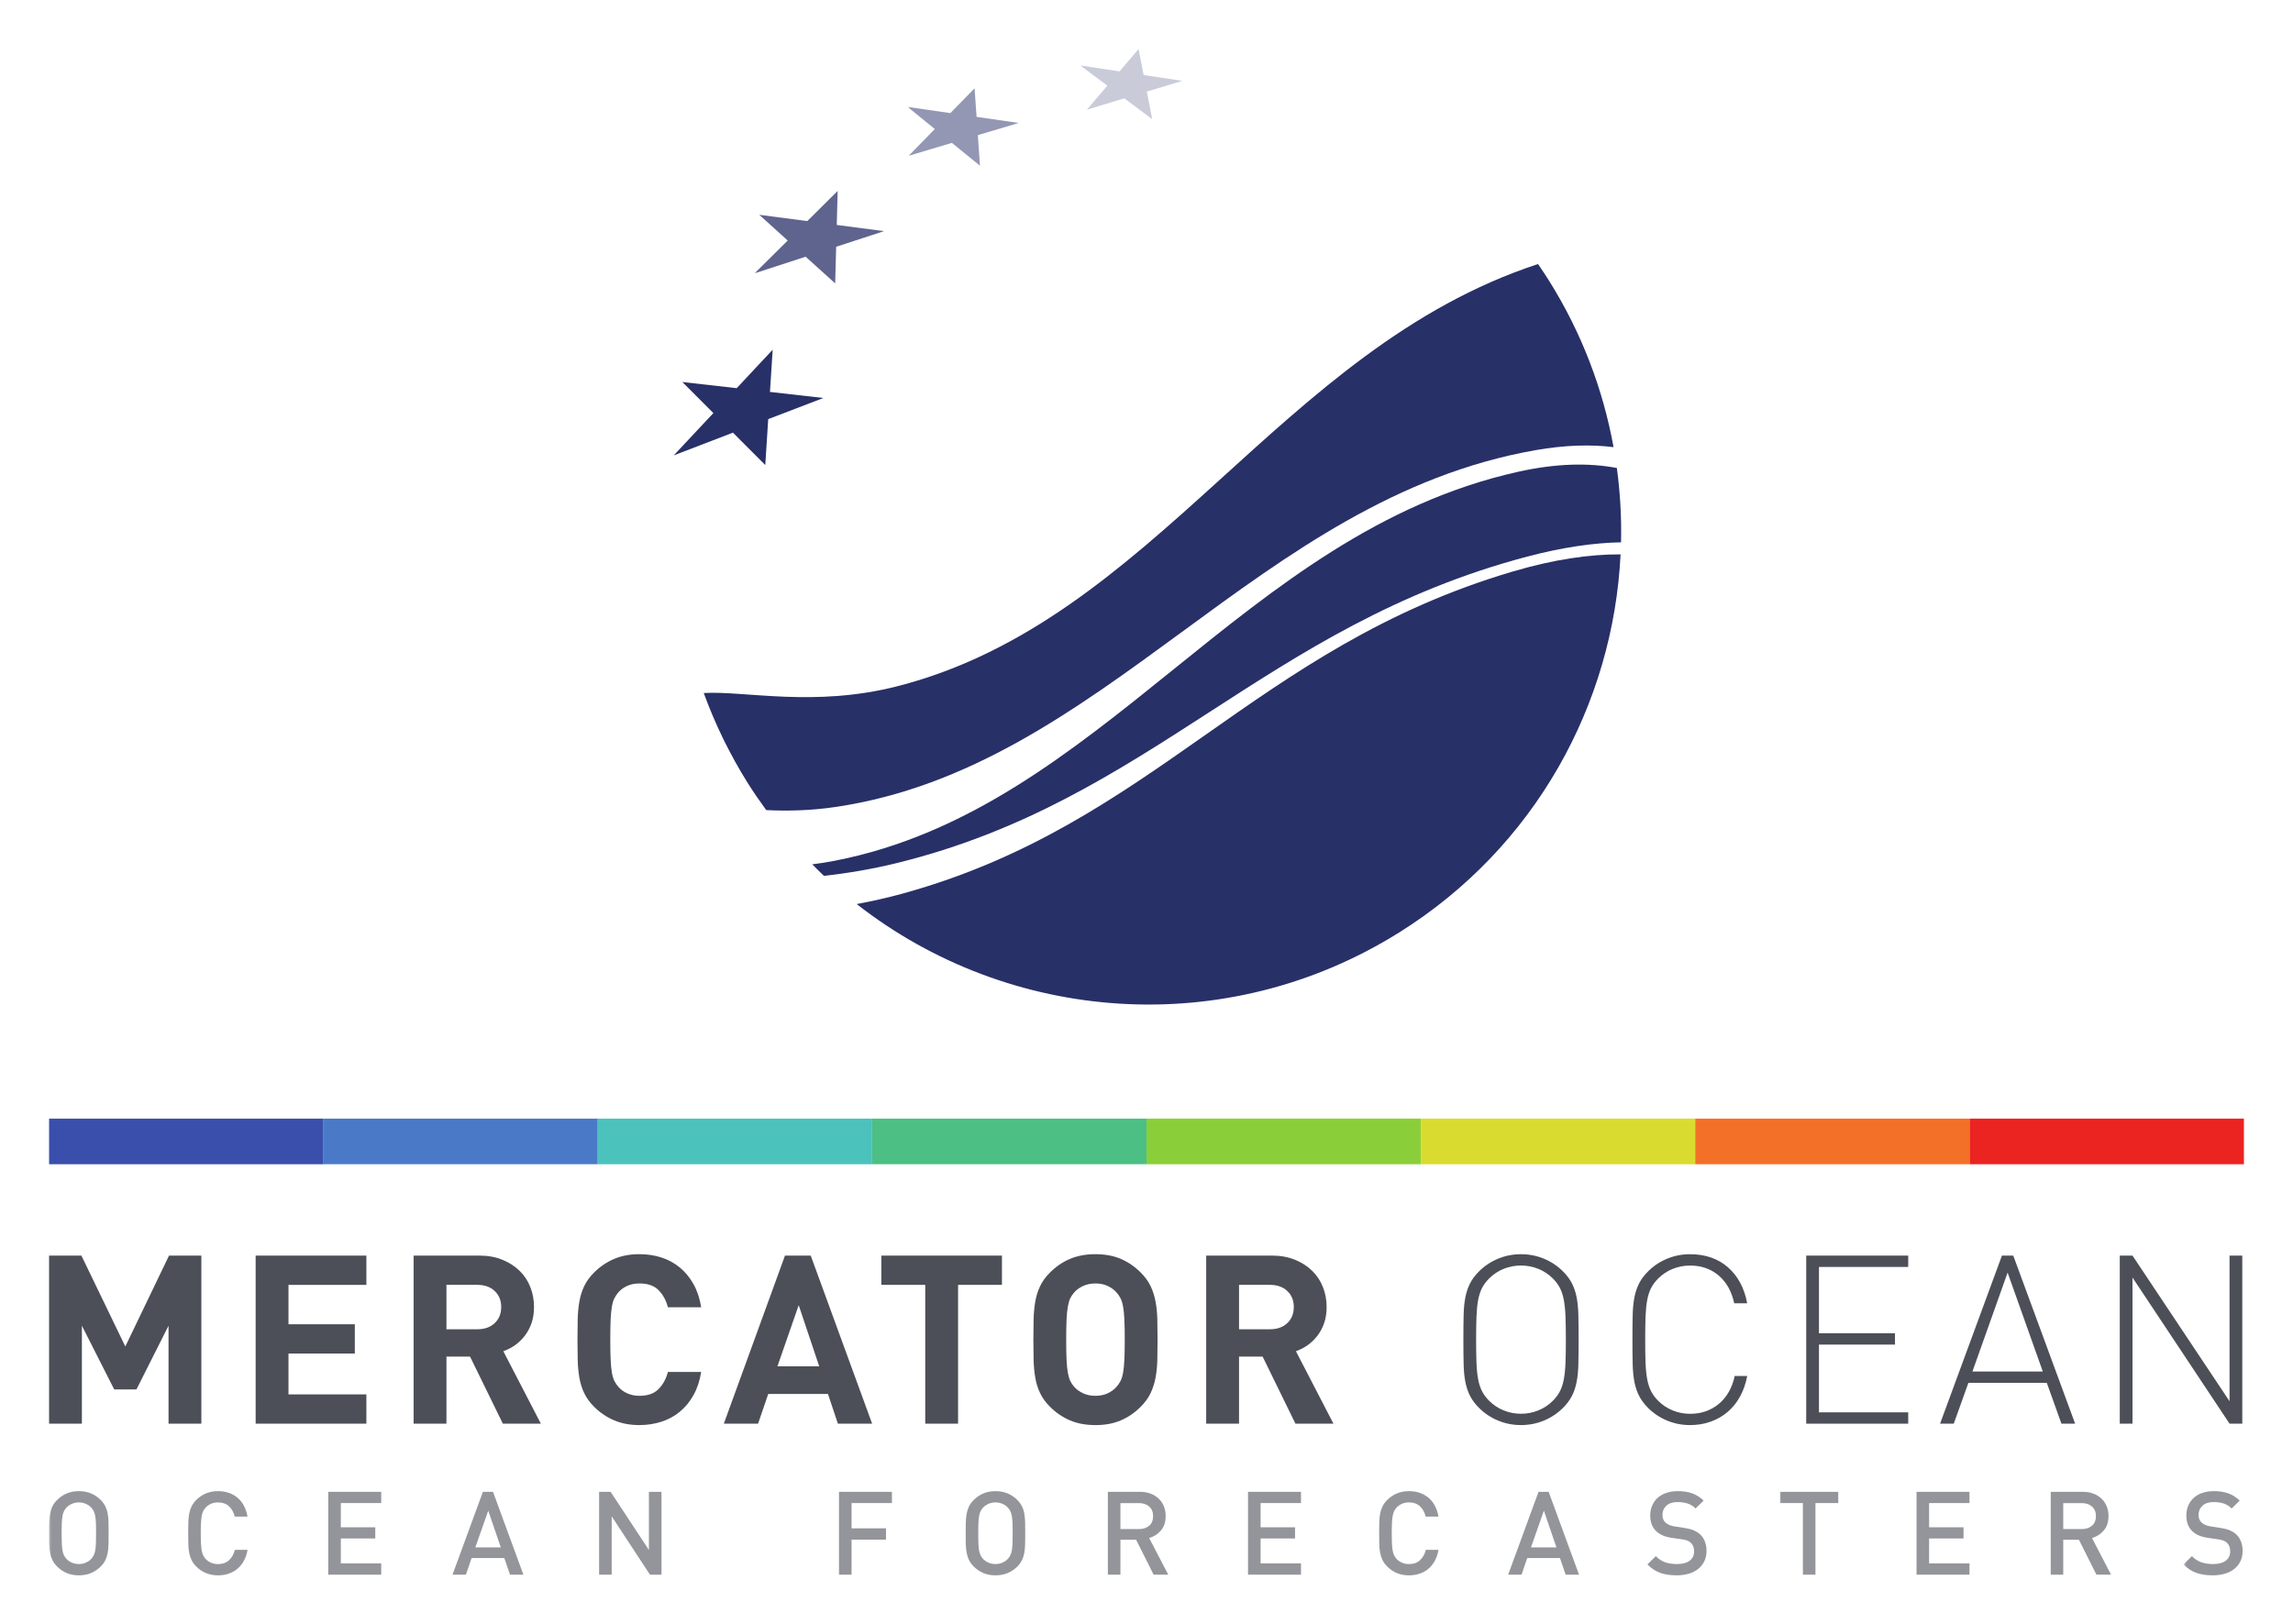<?xml version="1.0" encoding="UTF-8" standalone="no"?>
<svg
   xmlns:dc="http://purl.org/dc/elements/1.1/"
   xmlns:cc="http://creativecommons.org/ns#"
   xmlns:rdf="http://www.w3.org/1999/02/22-rdf-syntax-ns#"
   xmlns:svg="http://www.w3.org/2000/svg"
   xmlns="http://www.w3.org/2000/svg"
   xmlns:xlink="http://www.w3.org/1999/xlink"
   xmlns:sodipodi="http://sodipodi.sourceforge.net/DTD/sodipodi-0.dtd"
   xmlns:inkscape="http://www.inkscape.org/namespaces/inkscape"
   width="373.734pt"
   height="264.82pt"
   viewBox="0 0 373.734 264.82"
   version="1.2"
   id="svg400"
   sodipodi:docname="Mercator_Ocean.svg"
   inkscape:version="0.92.3 (unknown)">
  <sodipodi:namedview
     pagecolor="#bcbcbc"
     bordercolor="#666666"
     borderopacity="1"
     objecttolerance="10"
     gridtolerance="10"
     guidetolerance="10"
     inkscape:pageopacity="0"
     inkscape:pageshadow="2"
     inkscape:window-width="1792"
     inkscape:window-height="1001"
     id="namedview402"
     showgrid="false"
     fit-margin-top="8"
     fit-margin-left="8"
     fit-margin-right="8"
     fit-margin-bottom="8"
     inkscape:zoom="1.77"
     inkscape:cx="278.29964"
     inkscape:cy="192.87986"
     inkscape:window-x="0"
     inkscape:window-y="0"
     inkscape:window-maximized="0"
     inkscape:current-layer="svg400" />
  <defs
     id="defs309">
    <filter
       id="alpha"
       filterUnits="objectBoundingBox"
       x="0"
       y="0"
       width="1"
       height="1">
      <feColorMatrix
         type="matrix"
         in="SourceGraphic"
         values="0 0 0 0 1 0 0 0 0 1 0 0 0 0 1 0 0 0 1 0"
         id="feColorMatrix2" />
    </filter>
    <mask
       id="mask0">
      <g
         id="g7"
         style="filter:url(#alpha)">
        <rect
           x="0"
           y="0"
           width="400"
           height="400"
           style="fill:#000000;fill-opacity:0.75;stroke:none"
           id="rect5" />
      </g>
    </mask>
    <clipPath
       id="clip2">
      <path
         d="m 0.129,0.719 h 21.094 V 15.789 H 0.129 Z m 0,0"
         id="path10"
         inkscape:connector-curvature="0" />
    </clipPath>
    <clipPath
       id="clip1">
      <rect
         width="22"
         height="16"
         id="rect13"
         x="0"
         y="0" />
    </clipPath>
    <g
       id="surface633"
       clip-path="url(#clip1)">
      <g
         clip-path="url(#clip2)"
         id="g18"
         style="clip-rule:nonzero">
        <path
           style="fill:#283068;fill-opacity:1;fill-rule:nonzero;stroke:none"
           d="m 0.883,4.605 7.828,1.027 4.953,-4.914 -0.148,5.543 7.707,1.012 -7.805,2.543 -0.16,5.973 -4.816,-4.352 -8.312,2.707 5.391,-5.344 z m 0,0"
           id="path16"
           inkscape:connector-curvature="0" />
      </g>
    </g>
    <mask
       id="mask1">
      <g
         id="g23"
         style="filter:url(#alpha)">
        <rect
           x="0"
           y="0"
           width="400"
           height="400"
           style="fill:#000000;fill-opacity:0.5;stroke:none"
           id="rect21" />
      </g>
    </mask>
    <clipPath
       id="clip4">
      <path
         d="M 0.066,0.984 H 18.168 V 13.605 H 0.066 Z m 0,0"
         id="path26"
         inkscape:connector-curvature="0" />
    </clipPath>
    <clipPath
       id="clip3">
      <rect
         width="19"
         height="14"
         id="rect29"
         x="0"
         y="0" />
    </clipPath>
    <g
       id="surface636"
       clip-path="url(#clip3)">
      <g
         clip-path="url(#clip4)"
         id="g34"
         style="clip-rule:nonzero">
        <path
           style="fill:#283068;fill-opacity:1;fill-rule:nonzero;stroke:none"
           d="M 11.859,13.605 7.281,9.883 0.234,11.988 4.496,7.625 0.066,4.023 7.031,5.027 l 3.945,-4.043 0.328,4.66 6.863,0.992 -6.656,1.984 z m 0,0"
           id="path32"
           inkscape:connector-curvature="0" />
      </g>
    </g>
    <mask
       id="mask2">
      <g
         id="g39"
         style="filter:url(#alpha)">
        <rect
           x="0"
           y="0"
           width="400"
           height="400"
           style="fill:#000000;fill-opacity:0.25;stroke:none"
           id="rect37" />
      </g>
    </mask>
    <clipPath
       id="clip6">
      <path
         d="M 0.211,0.59 H 16.84 V 12.023 H 0.211 Z m 0,0"
         id="path42"
         inkscape:connector-curvature="0" />
    </clipPath>
    <clipPath
       id="clip5">
      <rect
         width="17"
         height="13"
         id="rect45"
         x="0"
         y="0" />
    </clipPath>
    <g
       id="surface639"
       clip-path="url(#clip5)">
      <g
         clip-path="url(#clip6)"
         id="g50"
         style="clip-rule:nonzero">
        <path
           style="fill:#283068;fill-opacity:1;fill-rule:nonzero;stroke:none"
           d="M 11.93,12.023 7.387,8.625 1.285,10.465 4.621,6.555 0.211,3.262 6.605,4.227 9.711,0.59 10.531,4.82 16.84,5.773 11.055,7.516 Z m 0,0"
           id="path48"
           inkscape:connector-curvature="0" />
      </g>
    </g>
    <mask
       id="mask3">
      <g
         id="g55"
         style="filter:url(#alpha)">
        <rect
           x="0"
           y="0"
           width="400"
           height="400"
           style="fill:#000000;fill-opacity:0.6;stroke:none"
           id="rect53" />
      </g>
    </mask>
    <clipPath
       id="clip8">
      <path
         d="M 0.133,0.684 H 9.84 V 14.41 H 0.133 Z m 0,0"
         id="path58"
         inkscape:connector-curvature="0" />
    </clipPath>
    <clipPath
       id="clip7">
      <rect
         width="10"
         height="15"
         id="rect61"
         x="0"
         y="0" />
    </clipPath>
    <g
       id="surface642"
       clip-path="url(#clip7)">
      <g
         clip-path="url(#clip8)"
         id="g66"
         style="clip-rule:nonzero">
        <path
           style="fill:#4c4f57;fill-opacity:1;fill-rule:nonzero;stroke:none"
           d="m 7.793,7.547 c 0,-0.68 -0.012,-1.25 -0.027,-1.695 C 7.742,5.402 7.707,5.023 7.648,4.711 7.59,4.402 7.512,4.145 7.402,3.934 7.293,3.727 7.16,3.531 6.996,3.355 6.754,3.105 6.461,2.898 6.113,2.75 5.766,2.598 5.391,2.523 4.988,2.523 4.578,2.523 4.207,2.598 3.855,2.75 3.508,2.898 3.215,3.105 2.973,3.355 2.812,3.531 2.676,3.727 2.566,3.934 2.457,4.145 2.379,4.402 2.32,4.711 2.266,5.023 2.227,5.402 2.207,5.852 2.188,6.297 2.176,6.867 2.176,7.547 c 0,0.684 0.012,1.246 0.031,1.699 0.02,0.445 0.059,0.828 0.113,1.133 0.059,0.312 0.137,0.574 0.246,0.781 0.109,0.207 0.246,0.398 0.406,0.578 0.242,0.254 0.535,0.453 0.883,0.605 0.352,0.152 0.723,0.227 1.133,0.227 0.402,0 0.777,-0.074 1.125,-0.227 0.348,-0.152 0.641,-0.352 0.883,-0.605 0.164,-0.18 0.297,-0.371 0.406,-0.578 0.109,-0.207 0.188,-0.469 0.246,-0.781 0.059,-0.305 0.094,-0.688 0.117,-1.133 C 7.781,8.793 7.793,8.23 7.793,7.547 m 2.043,0 c 0,0.645 -0.004,1.23 -0.016,1.754 -0.012,0.523 -0.055,1.004 -0.133,1.434 -0.074,0.426 -0.203,0.824 -0.379,1.191 -0.18,0.367 -0.43,0.715 -0.758,1.043 -0.469,0.473 -1,0.824 -1.594,1.074 -0.594,0.246 -1.25,0.367 -1.969,0.367 -0.723,0 -1.379,-0.121 -1.965,-0.367 C 2.434,13.793 1.906,13.441 1.441,12.969 1.109,12.641 0.855,12.293 0.68,11.926 0.5,11.559 0.371,11.16 0.293,10.734 0.207,10.305 0.164,9.824 0.148,9.301 0.137,8.777 0.133,8.191 0.133,7.547 c 0,-0.645 0.004,-1.23 0.016,-1.754 0.016,-0.527 0.059,-1 0.145,-1.43 C 0.371,3.93 0.5,3.531 0.68,3.164 0.855,2.801 1.109,2.453 1.441,2.125 1.906,1.656 2.434,1.297 3.023,1.051 3.609,0.809 4.266,0.684 4.988,0.684 c 0.719,0 1.375,0.125 1.969,0.367 0.594,0.246 1.125,0.605 1.594,1.074 C 8.879,2.453 9.129,2.801 9.309,3.164 9.484,3.531 9.613,3.93 9.688,4.363 9.766,4.793 9.809,5.266 9.82,5.793 9.832,6.316 9.836,6.902 9.836,7.547"
           id="path64"
           inkscape:connector-curvature="0" />
      </g>
    </g>
    <mask
       id="mask4">
      <g
         id="g71"
         style="filter:url(#alpha)">
        <rect
           x="0"
           y="0"
           width="400"
           height="400"
           style="fill:#000000;fill-opacity:0.6;stroke:none"
           id="rect69" />
      </g>
    </mask>
    <clipPath
       id="clip10">
      <path
         d="m 0.809,0.684 h 9.672 V 14.41 H 0.809 Z m 0,0"
         id="path74"
         inkscape:connector-curvature="0" />
    </clipPath>
    <clipPath
       id="clip9">
      <rect
         width="11"
         height="15"
         id="rect77"
         x="0"
         y="0" />
    </clipPath>
    <g
       id="surface645"
       clip-path="url(#clip9)">
      <g
         clip-path="url(#clip10)"
         id="g82"
         style="clip-rule:nonzero">
        <path
           style="fill:#4c4f57;fill-opacity:1;fill-rule:nonzero;stroke:none"
           d="m 9.883,12.043 c -0.285,0.516 -0.637,0.953 -1.066,1.309 -0.422,0.352 -0.898,0.617 -1.438,0.793 -0.539,0.18 -1.109,0.266 -1.715,0.266 -0.711,0 -1.359,-0.121 -1.953,-0.367 -0.598,-0.25 -1.125,-0.605 -1.594,-1.074 C 1.789,12.641 1.535,12.293 1.359,11.926 1.18,11.559 1.051,11.16 0.969,10.73 0.887,10.305 0.84,9.824 0.828,9.301 0.816,8.777 0.809,8.191 0.809,7.547 c 0,-0.645 0.008,-1.23 0.02,-1.754 0.012,-0.527 0.059,-1 0.141,-1.43 C 1.051,3.93 1.18,3.531 1.359,3.164 1.535,2.801 1.789,2.453 2.117,2.125 2.586,1.656 3.113,1.297 3.711,1.051 4.305,0.809 4.953,0.684 5.664,0.684 c 1.25,0 2.305,0.352 3.168,1.062 0.855,0.707 1.406,1.738 1.648,3.09 H 8.391 C 8.23,4.152 7.922,3.598 7.473,3.164 7.023,2.738 6.422,2.523 5.664,2.523 5.258,2.523 4.887,2.594 4.543,2.738 4.203,2.883 3.91,3.086 3.672,3.34 3.508,3.516 3.371,3.707 3.262,3.914 3.156,4.125 3.074,4.383 3.016,4.695 2.961,5 2.922,5.383 2.895,5.84 2.867,6.293 2.855,6.867 2.855,7.547 c 0,0.684 0.012,1.25 0.039,1.707 0.027,0.453 0.066,0.836 0.121,1.145 0.059,0.312 0.141,0.57 0.246,0.777 0.109,0.211 0.246,0.402 0.41,0.582 0.238,0.254 0.531,0.449 0.871,0.594 0.344,0.148 0.715,0.223 1.121,0.223 0.758,0 1.363,-0.219 1.816,-0.648 C 7.938,11.5 8.246,10.941 8.41,10.258 h 2.07 c -0.117,0.668 -0.312,1.266 -0.598,1.785"
           id="path80"
           inkscape:connector-curvature="0" />
      </g>
    </g>
    <mask
       id="mask5">
      <g
         id="g87"
         style="filter:url(#alpha)">
        <rect
           x="0"
           y="0"
           width="400"
           height="400"
           style="fill:#000000;fill-opacity:0.6;stroke:none"
           id="rect85" />
      </g>
    </mask>
    <clipPath
       id="clip12">
      <path
         d="m 0.637,0.797 h 8.629 v 13.5 H 0.637 Z m 0,0"
         id="path90"
         inkscape:connector-curvature="0" />
    </clipPath>
    <clipPath
       id="clip11">
      <rect
         width="10"
         height="15"
         id="rect93"
         x="0"
         y="0" />
    </clipPath>
    <g
       id="surface648"
       clip-path="url(#clip11)">
      <g
         clip-path="url(#clip12)"
         id="g98"
         style="clip-rule:nonzero">
        <path
           style="fill:#4c4f57;fill-opacity:1;fill-rule:nonzero;stroke:none"
           d="m 0.637,14.297 v -13.5 H 9.266 V 2.633 H 2.684 V 6.578 H 8.297 V 8.398 H 2.684 v 4.059 h 6.582 v 1.84 z m 0,0"
           id="path96"
           inkscape:connector-curvature="0" />
      </g>
    </g>
    <mask
       id="mask6">
      <g
         id="g103"
         style="filter:url(#alpha)">
        <rect
           x="0"
           y="0"
           width="400"
           height="400"
           style="fill:#000000;fill-opacity:0.6;stroke:none"
           id="rect101" />
      </g>
    </mask>
    <clipPath
       id="clip14">
      <path
         d="m 0.891,0.797 h 11.551 v 13.5 H 0.891 Z m 0,0"
         id="path106"
         inkscape:connector-curvature="0" />
    </clipPath>
    <clipPath
       id="clip13">
      <rect
         width="13"
         height="15"
         id="rect109"
         x="0"
         y="0" />
    </clipPath>
    <g
       id="surface651"
       clip-path="url(#clip13)">
      <g
         clip-path="url(#clip14)"
         id="g114"
         style="clip-rule:nonzero">
        <path
           style="fill:#4c4f57;fill-opacity:1;fill-rule:nonzero;stroke:none"
           d="M 6.711,3.867 4.605,9.859 h 4.156 z M 10.258,14.297 9.328,11.586 H 4 L 3.074,14.297 H 0.891 L 5.84,0.793 h 1.648 l 4.953,13.504 z m 0,0"
           id="path112"
           inkscape:connector-curvature="0" />
      </g>
    </g>
    <mask
       id="mask7">
      <g
         id="g119"
         style="filter:url(#alpha)">
        <rect
           x="0"
           y="0"
           width="400"
           height="400"
           style="fill:#000000;fill-opacity:0.6;stroke:none"
           id="rect117" />
      </g>
    </mask>
    <clipPath
       id="clip16">
      <path
         d="m 0.781,0.797 h 10.168 v 13.5 H 0.781 Z m 0,0"
         id="path122"
         inkscape:connector-curvature="0" />
    </clipPath>
    <clipPath
       id="clip15">
      <rect
         width="11"
         height="15"
         id="rect125"
         x="0"
         y="0" />
    </clipPath>
    <g
       id="surface654"
       clip-path="url(#clip15)">
      <g
         clip-path="url(#clip16)"
         id="g130"
         style="clip-rule:nonzero">
        <path
           style="fill:#4c4f57;fill-opacity:1;fill-rule:nonzero;stroke:none"
           d="m 9.07,14.297 -6.238,-9.5 v 9.5 H 0.781 v -13.5 h 1.879 l 6.238,9.48 V 0.797 h 2.051 v 13.5 z m 0,0"
           id="path128"
           inkscape:connector-curvature="0" />
      </g>
    </g>
    <mask
       id="mask8">
      <g
         id="g135"
         style="filter:url(#alpha)">
        <rect
           x="0"
           y="0"
           width="400"
           height="400"
           style="fill:#000000;fill-opacity:0.6;stroke:none"
           id="rect133" />
      </g>
    </mask>
    <clipPath
       id="clip18">
      <path
         d="m 0.879,0.797 h 8.629 v 13.5 H 0.879 Z m 0,0"
         id="path138"
         inkscape:connector-curvature="0" />
    </clipPath>
    <clipPath
       id="clip17">
      <rect
         width="10"
         height="15"
         id="rect141"
         x="0"
         y="0" />
    </clipPath>
    <g
       id="surface657"
       clip-path="url(#clip17)">
      <g
         clip-path="url(#clip18)"
         id="g146"
         style="clip-rule:nonzero">
        <path
           style="fill:#4c4f57;fill-opacity:1;fill-rule:nonzero;stroke:none"
           d="M 2.93,2.633 V 6.75 H 8.543 V 8.59 H 2.93 v 5.707 H 0.879 v -13.5 h 8.629 v 1.836 z m 0,0"
           id="path144"
           inkscape:connector-curvature="0" />
      </g>
    </g>
    <mask
       id="mask9">
      <g
         id="g151"
         style="filter:url(#alpha)">
        <rect
           x="0"
           y="0"
           width="400"
           height="400"
           style="fill:#000000;fill-opacity:0.6;stroke:none"
           id="rect149" />
      </g>
    </mask>
    <clipPath
       id="clip20">
      <path
         d="m 0.527,0.684 h 9.707 V 14.41 H 0.527 Z m 0,0"
         id="path154"
         inkscape:connector-curvature="0" />
    </clipPath>
    <clipPath
       id="clip19">
      <rect
         width="11"
         height="15"
         id="rect157"
         x="0"
         y="0" />
    </clipPath>
    <g
       id="surface660"
       clip-path="url(#clip19)">
      <g
         clip-path="url(#clip20)"
         id="g162"
         style="clip-rule:nonzero">
        <path
           style="fill:#4c4f57;fill-opacity:1;fill-rule:nonzero;stroke:none"
           d="m 8.188,7.547 c 0,-0.68 -0.008,-1.25 -0.027,-1.695 C 8.141,5.402 8.102,5.023 8.047,4.711 7.988,4.402 7.91,4.145 7.801,3.934 7.691,3.727 7.555,3.531 7.395,3.355 7.152,3.105 6.859,2.898 6.512,2.75 6.16,2.598 5.789,2.523 5.383,2.523 4.977,2.523 4.602,2.598 4.254,2.75 3.906,2.898 3.613,3.105 3.371,3.355 3.207,3.531 3.074,3.727 2.965,3.934 2.855,4.145 2.777,4.402 2.719,4.711 2.66,5.023 2.625,5.402 2.602,5.852 2.586,6.297 2.574,6.867 2.574,7.547 c 0,0.684 0.012,1.246 0.027,1.699 0.023,0.445 0.059,0.828 0.117,1.133 0.059,0.312 0.137,0.574 0.246,0.781 0.109,0.207 0.242,0.398 0.406,0.578 0.242,0.254 0.535,0.453 0.883,0.605 0.348,0.152 0.723,0.227 1.129,0.227 0.406,0 0.777,-0.074 1.129,-0.227 0.348,-0.152 0.641,-0.352 0.883,-0.605 0.16,-0.18 0.297,-0.371 0.406,-0.578 0.109,-0.207 0.188,-0.469 0.246,-0.781 0.055,-0.305 0.094,-0.688 0.113,-1.133 C 8.18,8.793 8.188,8.23 8.188,7.547 m 2.047,0 c 0,0.645 -0.004,1.23 -0.016,1.754 -0.016,0.523 -0.059,1.004 -0.133,1.434 -0.074,0.426 -0.203,0.824 -0.383,1.191 -0.176,0.367 -0.426,0.715 -0.754,1.043 -0.469,0.473 -1,0.824 -1.598,1.074 -0.59,0.246 -1.25,0.367 -1.969,0.367 -0.723,0 -1.375,-0.121 -1.961,-0.367 C 2.832,13.793 2.305,13.441 1.836,12.969 1.508,12.641 1.254,12.293 1.078,11.926 0.898,11.559 0.77,11.16 0.688,10.734 0.605,10.305 0.559,9.824 0.547,9.301 0.535,8.777 0.531,8.191 0.531,7.547 c 0,-0.645 0.004,-1.23 0.016,-1.754 0.012,-0.527 0.059,-1 0.141,-1.43 C 0.77,3.93 0.898,3.531 1.078,3.164 1.254,2.801 1.508,2.453 1.836,2.125 2.305,1.656 2.832,1.297 3.422,1.051 4.008,0.809 4.66,0.684 5.383,0.684 c 0.719,0 1.379,0.125 1.969,0.367 0.598,0.246 1.129,0.605 1.598,1.074 0.328,0.328 0.578,0.676 0.754,1.039 0.18,0.367 0.309,0.766 0.383,1.199 0.074,0.43 0.117,0.902 0.133,1.43 0.012,0.523 0.016,1.109 0.016,1.754"
           id="path160"
           inkscape:connector-curvature="0" />
      </g>
    </g>
    <mask
       id="mask10">
      <g
         id="g167"
         style="filter:url(#alpha)">
        <rect
           x="0"
           y="0"
           width="400"
           height="400"
           style="fill:#000000;fill-opacity:0.6;stroke:none"
           id="rect165" />
      </g>
    </mask>
    <clipPath
       id="clip22">
      <path
         d="m 0.699,0.797 h 9.844 v 13.5 h -9.844 z m 0,0"
         id="path170"
         inkscape:connector-curvature="0" />
    </clipPath>
    <clipPath
       id="clip21">
      <rect
         width="11"
         height="15"
         id="rect173"
         x="0"
         y="0" />
    </clipPath>
    <g
       id="surface663"
       clip-path="url(#clip21)">
      <g
         clip-path="url(#clip22)"
         id="g178"
         style="clip-rule:nonzero">
        <path
           style="fill:#4c4f57;fill-opacity:1;fill-rule:nonzero;stroke:none"
           d="M 8.078,4.762 C 8.078,4.09 7.867,3.57 7.445,3.195 7.02,2.824 6.465,2.637 5.785,2.637 H 2.75 v 4.23 h 3.035 c 0.68,0 1.234,-0.188 1.66,-0.555 C 7.867,5.949 8.078,5.43 8.078,4.762 M 8.156,14.297 5.309,8.609 H 2.75 v 5.688 H 0.703 V 0.793 h 5.23 c 0.648,0 1.223,0.102 1.738,0.297 0.512,0.195 0.949,0.469 1.316,0.816 0.367,0.348 0.648,0.766 0.844,1.25 C 10.027,3.645 10.125,4.172 10.125,4.738 10.125,5.715 9.867,6.5 9.348,7.102 8.832,7.703 8.191,8.109 7.434,8.324 l 3.109,5.973 z m 0,0"
           id="path176"
           inkscape:connector-curvature="0" />
      </g>
    </g>
    <mask
       id="mask11">
      <g
         id="g183"
         style="filter:url(#alpha)">
        <rect
           x="0"
           y="0"
           width="400"
           height="400"
           style="fill:#000000;fill-opacity:0.6;stroke:none"
           id="rect181" />
      </g>
    </mask>
    <clipPath
       id="clip24">
      <path
         d="m 0.551,0.797 h 8.629 v 13.5 H 0.551 Z m 0,0"
         id="path186"
         inkscape:connector-curvature="0" />
    </clipPath>
    <clipPath
       id="clip23">
      <rect
         width="10"
         height="15"
         id="rect189"
         x="0"
         y="0" />
    </clipPath>
    <g
       id="surface666"
       clip-path="url(#clip23)">
      <g
         clip-path="url(#clip24)"
         id="g194"
         style="clip-rule:nonzero">
        <path
           style="fill:#4c4f57;fill-opacity:1;fill-rule:nonzero;stroke:none"
           d="m 0.547,14.297 v -13.5 H 9.18 V 2.633 H 2.598 V 6.578 H 8.211 V 8.398 H 2.598 v 4.059 h 6.582 v 1.84 z m 0,0"
           id="path192"
           inkscape:connector-curvature="0" />
      </g>
    </g>
    <mask
       id="mask12">
      <g
         id="g199"
         style="filter:url(#alpha)">
        <rect
           x="0"
           y="0"
           width="400"
           height="400"
           style="fill:#000000;fill-opacity:0.6;stroke:none"
           id="rect197" />
      </g>
    </mask>
    <clipPath
       id="clip26">
      <path
         d="m 0.922,0.684 h 9.668 V 14.41 H 0.922 Z m 0,0"
         id="path202"
         inkscape:connector-curvature="0" />
    </clipPath>
    <clipPath
       id="clip25">
      <rect
         width="11"
         height="15"
         id="rect205"
         x="0"
         y="0" />
    </clipPath>
    <g
       id="surface669"
       clip-path="url(#clip25)">
      <g
         clip-path="url(#clip26)"
         id="g210"
         style="clip-rule:nonzero">
        <path
           style="fill:#4c4f57;fill-opacity:1;fill-rule:nonzero;stroke:none"
           d="m 9.996,12.043 c -0.289,0.516 -0.641,0.953 -1.066,1.309 -0.422,0.352 -0.902,0.617 -1.438,0.793 -0.539,0.18 -1.109,0.266 -1.715,0.266 -0.711,0 -1.363,-0.121 -1.957,-0.367 -0.594,-0.25 -1.125,-0.605 -1.59,-1.074 C 1.898,12.641 1.648,12.293 1.473,11.926 1.293,11.559 1.16,11.16 1.082,10.73 0.996,10.305 0.953,9.824 0.941,9.301 0.93,8.777 0.922,8.191 0.922,7.547 c 0,-0.645 0.008,-1.23 0.02,-1.754 0.012,-0.527 0.055,-1 0.141,-1.43 C 1.16,3.93 1.293,3.531 1.473,3.164 1.648,2.801 1.898,2.453 2.23,2.125 2.695,1.656 3.227,1.297 3.82,1.051 4.414,0.809 5.066,0.684 5.777,0.684 c 1.25,0 2.305,0.352 3.164,1.062 0.859,0.707 1.41,1.738 1.648,3.09 H 8.504 C 8.34,4.152 8.035,3.598 7.586,3.164 7.137,2.738 6.531,2.523 5.777,2.523 5.367,2.523 4.996,2.594 4.656,2.738 4.312,2.883 4.023,3.086 3.781,3.34 3.617,3.516 3.484,3.707 3.375,3.914 3.266,4.125 3.188,4.383 3.129,4.695 3.07,5 3.031,5.383 3.004,5.84 2.98,6.293 2.969,6.867 2.969,7.547 c 0,0.684 0.012,1.25 0.035,1.707 0.027,0.453 0.066,0.836 0.125,1.145 0.059,0.312 0.137,0.57 0.246,0.777 0.109,0.211 0.242,0.402 0.406,0.582 0.242,0.254 0.531,0.449 0.875,0.594 0.34,0.148 0.711,0.223 1.121,0.223 0.754,0 1.363,-0.219 1.816,-0.648 C 8.051,11.5 8.359,10.941 8.523,10.258 h 2.066 c -0.113,0.668 -0.312,1.266 -0.594,1.785"
           id="path208"
           inkscape:connector-curvature="0" />
      </g>
    </g>
    <mask
       id="mask13">
      <g
         id="g215"
         style="filter:url(#alpha)">
        <rect
           x="0"
           y="0"
           width="400"
           height="400"
           style="fill:#000000;fill-opacity:0.6;stroke:none"
           id="rect213" />
      </g>
    </mask>
    <clipPath
       id="clip28">
      <path
         d="m 0.949,0.797 h 11.547 v 13.5 H 0.949 Z m 0,0"
         id="path218"
         inkscape:connector-curvature="0" />
    </clipPath>
    <clipPath
       id="clip27">
      <rect
         width="13"
         height="15"
         id="rect221"
         x="0"
         y="0" />
    </clipPath>
    <g
       id="surface672"
       clip-path="url(#clip27)">
      <g
         clip-path="url(#clip28)"
         id="g226"
         style="clip-rule:nonzero">
        <path
           style="fill:#4c4f57;fill-opacity:1;fill-rule:nonzero;stroke:none"
           d="M 6.77,3.867 4.664,9.859 H 8.816 Z M 10.316,14.297 9.387,11.586 H 4.059 L 3.129,14.297 H 0.949 L 5.898,0.793 h 1.648 l 4.949,13.504 z m 0,0"
           id="path224"
           inkscape:connector-curvature="0" />
      </g>
    </g>
    <mask
       id="mask14">
      <g
         id="g231"
         style="filter:url(#alpha)">
        <rect
           x="0"
           y="0"
           width="400"
           height="400"
           style="fill:#000000;fill-opacity:0.6;stroke:none"
           id="rect229" />
      </g>
    </mask>
    <clipPath
       id="clip30">
      <path
         d="m 0.645,0.684 h 9.633 V 14.41 H 0.645 Z m 0,0"
         id="path234"
         inkscape:connector-curvature="0" />
    </clipPath>
    <clipPath
       id="clip29">
      <rect
         width="11"
         height="15"
         id="rect237"
         x="0"
         y="0" />
    </clipPath>
    <g
       id="surface675"
       clip-path="url(#clip29)">
      <g
         clip-path="url(#clip30)"
         id="g242"
         style="clip-rule:nonzero">
        <path
           style="fill:#4c4f57;fill-opacity:1;fill-rule:nonzero;stroke:none"
           d="m 10.277,10.449 c 0,0.621 -0.121,1.176 -0.359,1.668 -0.238,0.492 -0.574,0.91 -1.004,1.25 C 8.484,13.711 7.973,13.969 7.375,14.145 6.781,14.32 6.133,14.41 5.426,14.41 4.402,14.41 3.508,14.277 2.75,14.016 1.992,13.746 1.289,13.285 0.645,12.629 L 2.012,11.281 c 0.492,0.496 1.016,0.832 1.574,1.016 0.555,0.184 1.184,0.273 1.875,0.273 0.887,0 1.57,-0.176 2.059,-0.539 C 8.008,11.672 8.25,11.16 8.25,10.504 8.25,9.887 8.074,9.418 7.719,9.102 7.543,8.938 7.352,8.816 7.152,8.742 6.945,8.664 6.645,8.598 6.238,8.531 L 4.648,8.305 C 3.547,8.152 2.695,7.793 2.086,7.223 1.43,6.605 1.102,5.746 1.102,4.648 1.102,4.062 1.207,3.531 1.414,3.043 1.621,2.559 1.918,2.137 2.305,1.781 2.691,1.43 3.16,1.156 3.719,0.969 4.273,0.777 4.906,0.684 5.613,0.684 c 0.898,0 1.676,0.121 2.332,0.359 C 8.605,1.281 9.223,1.676 9.805,2.219 L 8.496,3.508 C 8.078,3.105 7.625,2.828 7.141,2.684 6.652,2.539 6.125,2.465 5.559,2.465 4.762,2.465 4.152,2.664 3.727,3.062 3.301,3.461 3.094,3.965 3.094,4.57 c 0,0.254 0.039,0.484 0.121,0.691 0.082,0.211 0.211,0.395 0.391,0.562 0.352,0.312 0.855,0.523 1.516,0.621 L 6.656,6.676 C 7.289,6.777 7.797,6.906 8.172,7.062 8.551,7.223 8.887,7.43 9.18,7.68 9.547,8.008 9.82,8.406 10,8.875 c 0.188,0.465 0.277,0.992 0.277,1.574"
           id="path240"
           inkscape:connector-curvature="0" />
      </g>
    </g>
    <mask
       id="mask15">
      <g
         id="g247"
         style="filter:url(#alpha)">
        <rect
           x="0"
           y="0"
           width="400"
           height="400"
           style="fill:#000000;fill-opacity:0.6;stroke:none"
           id="rect245" />
      </g>
    </mask>
    <clipPath
       id="clip32">
      <path
         d="m 0.266,0.797 h 9.48 v 13.5 H 0.266 Z m 0,0"
         id="path250"
         inkscape:connector-curvature="0" />
    </clipPath>
    <clipPath
       id="clip31">
      <rect
         width="10"
         height="15"
         id="rect253"
         x="0"
         y="0" />
    </clipPath>
    <g
       id="surface678"
       clip-path="url(#clip31)">
      <g
         clip-path="url(#clip32)"
         id="g258"
         style="clip-rule:nonzero">
        <path
           style="fill:#4c4f57;fill-opacity:1;fill-rule:nonzero;stroke:none"
           d="M 6.031,2.633 V 14.297 H 3.984 V 2.633 H 0.266 V 0.797 h 9.48 v 1.836 z m 0,0"
           id="path256"
           inkscape:connector-curvature="0" />
      </g>
    </g>
    <mask
       id="mask16">
      <g
         id="g263"
         style="filter:url(#alpha)">
        <rect
           x="0"
           y="0"
           width="400"
           height="400"
           style="fill:#000000;fill-opacity:0.6;stroke:none"
           id="rect261" />
      </g>
    </mask>
    <clipPath
       id="clip34">
      <path
         d="m 0.508,0.797 h 8.629 v 13.5 H 0.508 Z m 0,0"
         id="path266"
         inkscape:connector-curvature="0" />
    </clipPath>
    <clipPath
       id="clip33">
      <rect
         width="10"
         height="15"
         id="rect269"
         x="0"
         y="0" />
    </clipPath>
    <g
       id="surface681"
       clip-path="url(#clip33)">
      <g
         clip-path="url(#clip34)"
         id="g274"
         style="clip-rule:nonzero">
        <path
           style="fill:#4c4f57;fill-opacity:1;fill-rule:nonzero;stroke:none"
           d="m 0.508,14.297 v -13.5 H 9.137 V 2.633 H 2.555 V 6.578 H 8.168 V 8.398 H 2.555 v 4.059 h 6.582 v 1.84 z m 0,0"
           id="path272"
           inkscape:connector-curvature="0" />
      </g>
    </g>
    <mask
       id="mask17">
      <g
         id="g279"
         style="filter:url(#alpha)">
        <rect
           x="0"
           y="0"
           width="400"
           height="400"
           style="fill:#000000;fill-opacity:0.6;stroke:none"
           id="rect277" />
      </g>
    </mask>
    <clipPath
       id="clip36">
      <path
         d="m 0.371,0.797 h 9.84 v 13.5 H 0.371 Z m 0,0"
         id="path282"
         inkscape:connector-curvature="0" />
    </clipPath>
    <clipPath
       id="clip35">
      <rect
         width="11"
         height="15"
         id="rect285"
         x="0"
         y="0" />
    </clipPath>
    <g
       id="surface684"
       clip-path="url(#clip35)">
      <g
         clip-path="url(#clip36)"
         id="g290"
         style="clip-rule:nonzero">
        <path
           style="fill:#4c4f57;fill-opacity:1;fill-rule:nonzero;stroke:none"
           d="M 7.746,4.762 C 7.746,4.09 7.535,3.57 7.113,3.195 6.688,2.824 6.137,2.637 5.453,2.637 H 2.418 v 4.23 h 3.035 c 0.684,0 1.234,-0.188 1.66,-0.555 C 7.535,5.949 7.746,5.43 7.746,4.762 m 0.078,9.535 -2.848,-5.688 H 2.418 v 5.688 H 0.371 V 0.793 h 5.234 c 0.645,0 1.223,0.102 1.734,0.297 0.512,0.195 0.949,0.469 1.316,0.816 0.367,0.348 0.648,0.766 0.848,1.25 C 9.699,3.645 9.797,4.172 9.797,4.738 9.797,5.715 9.535,6.5 9.02,7.102 8.5,7.703 7.859,8.109 7.105,8.324 l 3.105,5.973 z m 0,0"
           id="path288"
           inkscape:connector-curvature="0" />
      </g>
    </g>
    <mask
       id="mask18">
      <g
         id="g295"
         style="filter:url(#alpha)">
        <rect
           x="0"
           y="0"
           width="400"
           height="400"
           style="fill:#000000;fill-opacity:0.6;stroke:none"
           id="rect293" />
      </g>
    </mask>
    <clipPath
       id="clip38">
      <path
         d="M 0.023,0.684 H 9.656 V 14.41 H 0.023 Z m 0,0"
         id="path298"
         inkscape:connector-curvature="0" />
    </clipPath>
    <clipPath
       id="clip37">
      <rect
         width="10"
         height="15"
         id="rect301"
         x="0"
         y="0" />
    </clipPath>
    <g
       id="surface683"
       clip-path="url(#clip37)">
      <g
         clip-path="url(#clip38)"
         id="g306"
         style="clip-rule:nonzero">
        <path
           style="fill:#4c4f57;fill-opacity:1;fill-rule:nonzero;stroke:none"
           d="m 9.656,10.449 c 0,0.621 -0.121,1.176 -0.359,1.668 -0.238,0.492 -0.574,0.91 -1.004,1.25 -0.43,0.344 -0.941,0.602 -1.539,0.777 -0.594,0.176 -1.242,0.266 -1.949,0.266 -1.023,0 -1.918,-0.133 -2.676,-0.395 C 1.371,13.746 0.668,13.285 0.023,12.629 L 1.391,11.281 c 0.492,0.496 1.016,0.832 1.574,1.016 0.555,0.184 1.184,0.273 1.875,0.273 0.887,0 1.57,-0.176 2.059,-0.539 0.484,-0.359 0.73,-0.871 0.73,-1.527 0,-0.617 -0.176,-1.086 -0.531,-1.402 C 6.922,8.938 6.73,8.816 6.531,8.742 6.324,8.664 6.023,8.598 5.617,8.531 L 4.027,8.305 C 2.926,8.152 2.074,7.793 1.465,7.223 0.809,6.605 0.48,5.746 0.48,4.648 0.48,4.062 0.586,3.531 0.793,3.043 1,2.559 1.297,2.137 1.684,1.781 2.07,1.43 2.539,1.156 3.098,0.969 3.652,0.777 4.285,0.684 4.992,0.684 c 0.898,0 1.676,0.121 2.332,0.359 C 7.984,1.281 8.602,1.676 9.184,2.219 L 7.875,3.508 C 7.457,3.105 7.004,2.828 6.52,2.684 6.031,2.539 5.504,2.465 4.938,2.465 4.141,2.465 3.531,2.664 3.105,3.062 2.68,3.461 2.473,3.965 2.473,4.57 c 0,0.254 0.039,0.484 0.121,0.691 0.082,0.211 0.211,0.395 0.391,0.562 C 3.336,6.137 3.84,6.348 4.5,6.445 L 6.035,6.676 C 6.668,6.777 7.176,6.906 7.551,7.062 7.93,7.223 8.266,7.43 8.559,7.68 8.926,8.008 9.199,8.406 9.379,8.875 9.566,9.34 9.656,9.867 9.656,10.449"
           id="path304"
           inkscape:connector-curvature="0" />
      </g>
    </g>
  </defs>
  <g
     id="surface627"
     transform="translate(-13.133,-65.59)">
    <path
       style="fill:#283068;fill-opacity:1;fill-rule:nonzero;stroke:none"
       d="m 149.273,197.152 c 43.805,-6.445 68.746,-50.215 114.141,-58.176 4.758,-0.836 8.969,-0.953 12.711,-0.492 -1.699,-9.352 -5.141,-18.543 -10.488,-27.09 -0.59,-0.941 -1.203,-1.855 -1.824,-2.758 -42.219,13.844 -62.508,58.094 -104.406,68.824 -13.594,3.48 -24.859,0.719 -31.57,1.109 0.895,2.457 1.922,4.883 3.078,7.273 0.023,0.051 0.043,0.098 0.066,0.145 0.523,1.074 1.082,2.137 1.66,3.195 0.078,0.145 0.148,0.293 0.23,0.438 0.656,1.188 1.348,2.359 2.074,3.523 0.973,1.555 2.008,3.047 3.074,4.512 3.484,0.172 7.242,0.086 11.254,-0.504"
       id="path311"
       inkscape:connector-curvature="0" />
    <path
       style="fill:#283068;fill-opacity:1;fill-rule:nonzero;stroke:none"
       d="m 262.02,156.336 c 5.805,-1.531 10.875,-2.25 15.324,-2.336 0.094,-4.031 -0.137,-8.078 -0.68,-12.113 -4.586,-0.875 -9.926,-0.766 -16.145,0.625 -44.977,10.055 -67.863,54.938 -111.32,63.402 -1.25,0.246 -2.473,0.434 -3.676,0.582 0.629,0.637 1.258,1.273 1.906,1.887 3.715,-0.426 7.719,-1.066 11.953,-2.113 41.383,-10.199 59.918,-38.633 102.637,-49.934"
       id="path313"
       inkscape:connector-curvature="0" />
    <path
       style="fill:#283068;fill-opacity:1;fill-rule:nonzero;stroke:none"
       d="m 259.676,158.766 c -42.055,12.422 -58.477,41.168 -99.27,52.457 -2.629,0.73 -5.184,1.297 -7.641,1.75 24.824,19.434 60.133,22.328 88.406,4.641 22.234,-13.906 34.91,-37.297 36.098,-61.648 -5.031,-0.023 -10.844,0.809 -17.594,2.801"
       id="path315"
       inkscape:connector-curvature="0" />
    <use
       xlink:href="#surface633"
       transform="translate(136,96)"
       mask="url(#mask0)"
       id="use317"
       x="0"
       y="0"
       width="100%"
       height="100%" />
    <path
       style="fill:#283068;fill-opacity:1;fill-rule:nonzero;stroke:none"
       d="m 124.348,127.867 8.859,1.004 5.863,-6.27 -0.441,6.883 8.699,0.988 -8.984,3.445 -0.48,7.488 -5.27,-5.281 -9.645,3.703 6.457,-6.895 z m 0,0"
       id="path319"
       inkscape:connector-curvature="0" />
    <use
       xlink:href="#surface636"
       transform="translate(161,79)"
       mask="url(#mask1)"
       id="use321"
       x="0"
       y="0"
       width="100%"
       height="100%" />
    <use
       xlink:href="#surface639"
       transform="translate(189,73)"
       mask="url(#mask2)"
       id="use323"
       x="0"
       y="0"
       width="100%"
       height="100%" />
    <path
       style="fill:#4a7ac7;fill-opacity:1;fill-rule:nonzero;stroke:none"
       d="M 110.566,255.391 H 65.848 v -7.441 h 44.719 z m 0,0"
       id="path325"
       inkscape:connector-curvature="0" />
    <path
       style="fill:#4cc2bd;fill-opacity:1;fill-rule:nonzero;stroke:none"
       d="m 155.281,255.391 h -44.715 v -7.441 h 44.715 z m 0,0"
       id="path327"
       inkscape:connector-curvature="0" />
    <path
       style="fill:#3a4fab;fill-opacity:1;fill-rule:nonzero;stroke:none"
       d="M 65.848,255.391 H 21.133 v -7.441 h 44.715 z m 0,0"
       id="path329"
       inkscape:connector-curvature="0" />
    <path
       style="fill:#4cbf85;fill-opacity:1;fill-rule:nonzero;stroke:none"
       d="m 200,255.391 h -44.719 v -7.441 H 200 Z m 0,0"
       id="path331"
       inkscape:connector-curvature="0" />
    <path
       style="fill:#8acf3a;fill-opacity:1;fill-rule:nonzero;stroke:none"
       d="M 244.719,255.391 H 200 v -7.441 h 44.719 z m 0,0"
       id="path333"
       inkscape:connector-curvature="0" />
    <path
       style="fill:#d9dc2e;fill-opacity:1;fill-rule:nonzero;stroke:none"
       d="m 289.434,255.391 h -44.715 v -7.441 h 44.715 z m 0,0"
       id="path335"
       inkscape:connector-curvature="0" />
    <path
       style="fill:#f37028;fill-opacity:1;fill-rule:nonzero;stroke:none"
       d="m 334.152,255.391 h -44.719 v -7.441 h 44.719 z m 0,0"
       id="path337"
       inkscape:connector-curvature="0" />
    <path
       style="fill:#eb2321;fill-opacity:1;fill-rule:nonzero;stroke:none"
       d="m 378.867,255.391 h -44.715 v -7.441 h 44.715 z m 0,0"
       id="path339"
       inkscape:connector-curvature="0" />
    <use
       xlink:href="#surface642"
       transform="translate(21,308)"
       mask="url(#mask3)"
       id="use341"
       x="0"
       y="0"
       width="100%"
       height="100%" />
    <use
       xlink:href="#surface645"
       transform="translate(43,308)"
       mask="url(#mask4)"
       id="use343"
       x="0"
       y="0"
       width="100%"
       height="100%" />
    <use
       xlink:href="#surface648"
       transform="translate(66,308)"
       mask="url(#mask5)"
       id="use345"
       x="0"
       y="0"
       width="100%"
       height="100%" />
    <use
       xlink:href="#surface651"
       transform="translate(86,308)"
       mask="url(#mask6)"
       id="use347"
       x="0"
       y="0"
       width="100%"
       height="100%" />
    <use
       xlink:href="#surface654"
       transform="translate(110,308)"
       mask="url(#mask7)"
       id="use349"
       x="0"
       y="0"
       width="100%"
       height="100%" />
    <use
       xlink:href="#surface657"
       transform="translate(149,308)"
       mask="url(#mask8)"
       id="use351"
       x="0"
       y="0"
       width="100%"
       height="100%" />
    <use
       xlink:href="#surface660"
       transform="translate(170,308)"
       mask="url(#mask9)"
       id="use353"
       x="0"
       y="0"
       width="100%"
       height="100%" />
    <use
       xlink:href="#surface663"
       transform="translate(193,308)"
       mask="url(#mask10)"
       id="use355"
       x="0"
       y="0"
       width="100%"
       height="100%" />
    <use
       xlink:href="#surface666"
       transform="translate(216,308)"
       mask="url(#mask11)"
       id="use357"
       x="0"
       y="0"
       width="100%"
       height="100%" />
    <use
       xlink:href="#surface669"
       transform="translate(237,308)"
       mask="url(#mask12)"
       id="use359"
       x="0"
       y="0"
       width="100%"
       height="100%" />
    <use
       xlink:href="#surface672"
       transform="translate(258,308)"
       mask="url(#mask13)"
       id="use361"
       x="0"
       y="0"
       width="100%"
       height="100%" />
    <use
       xlink:href="#surface675"
       transform="translate(281,308)"
       mask="url(#mask14)"
       id="use363"
       x="0"
       y="0"
       width="100%"
       height="100%" />
    <use
       xlink:href="#surface678"
       transform="translate(303,308)"
       mask="url(#mask15)"
       id="use365"
       x="0"
       y="0"
       width="100%"
       height="100%" />
    <use
       xlink:href="#surface681"
       transform="translate(325,308)"
       mask="url(#mask16)"
       id="use367"
       x="0"
       y="0"
       width="100%"
       height="100%" />
    <use
       xlink:href="#surface684"
       transform="translate(347,308)"
       mask="url(#mask17)"
       id="use369"
       x="0"
       y="0"
       width="100%"
       height="100%" />
    <use
       xlink:href="#surface683"
       transform="translate(369,308)"
       mask="url(#mask18)"
       id="use371"
       x="0"
       y="0"
       width="100%"
       height="100%" />
    <path
       style="fill:#4c4f57;fill-opacity:1;fill-rule:nonzero;stroke:none"
       d="m 40.602,297.684 v -15.973 l -5.23,10.395 H 31.75 l -5.27,-10.395 v 15.973 h -5.348 v -27.398 h 5.27 l 7.156,14.816 7.121,-14.816 h 5.273 v 27.398 z m 0,0"
       id="path373"
       inkscape:connector-curvature="0" />
    <path
       style="fill:#4c4f57;fill-opacity:1;fill-rule:nonzero;stroke:none"
       d="m 54.801,297.684 v -27.398 h 18.047 v 4.77 H 60.152 v 6.426 h 10.812 v 4.773 h -10.812 v 6.656 h 12.695 v 4.773 z m 0,0"
       id="path375"
       inkscape:connector-curvature="0" />
    <path
       style="fill:#4c4f57;fill-opacity:1;fill-rule:nonzero;stroke:none"
       d="m 94.824,278.672 c 0,-1.074 -0.355,-1.949 -1.059,-2.613 -0.703,-0.668 -1.648,-1.004 -2.828,-1.004 h -5.039 v 7.238 H 90.938 c 1.18,0 2.125,-0.336 2.828,-1.004 0.703,-0.664 1.059,-1.539 1.059,-2.617 m 0.27,19.012 -5.348,-10.93 h -3.848 v 10.93 h -5.352 v -27.402 h 10.738 c 1.383,0 2.629,0.23 3.73,0.68 1.102,0.445 2.039,1.051 2.809,1.805 0.77,0.758 1.355,1.641 1.754,2.656 0.395,1.012 0.594,2.094 0.594,3.25 0,0.977 -0.133,1.848 -0.402,2.617 -0.273,0.77 -0.637,1.457 -1.098,2.059 -0.461,0.602 -0.996,1.117 -1.594,1.539 -0.605,0.426 -1.242,0.754 -1.91,0.984 l 6.121,11.812 z m 0,0"
       id="path377"
       inkscape:connector-curvature="0" />
    <path
       style="fill:#4c4f57;fill-opacity:1;fill-rule:nonzero;stroke:none"
       d="m 126.168,293.027 c -0.602,1.078 -1.348,1.984 -2.23,2.715 -0.887,0.73 -1.895,1.273 -3.023,1.633 -1.129,0.359 -2.32,0.539 -3.578,0.539 -1.516,0 -2.879,-0.254 -4.098,-0.77 -1.219,-0.512 -2.316,-1.254 -3.289,-2.23 -0.695,-0.695 -1.227,-1.43 -1.598,-2.211 -0.375,-0.785 -0.637,-1.625 -0.789,-2.523 -0.156,-0.898 -0.246,-1.863 -0.27,-2.887 -0.027,-1.027 -0.039,-2.129 -0.039,-3.309 0,-1.18 0.012,-2.285 0.039,-3.309 0.023,-1.027 0.113,-1.988 0.27,-2.887 0.152,-0.898 0.414,-1.738 0.789,-2.52 0.371,-0.781 0.902,-1.523 1.598,-2.215 0.973,-0.973 2.07,-1.715 3.289,-2.23 1.219,-0.516 2.582,-0.77 4.098,-0.77 1.281,0 2.484,0.176 3.598,0.539 1.113,0.359 2.117,0.902 3.004,1.637 0.883,0.73 1.629,1.633 2.23,2.711 0.602,1.074 1.02,2.332 1.25,3.77 h -5.426 c -0.281,-1.102 -0.781,-2.027 -1.5,-2.77 -0.719,-0.746 -1.758,-1.113 -3.117,-1.113 -0.746,0 -1.406,0.125 -1.98,0.383 -0.578,0.254 -1.059,0.602 -1.445,1.035 -0.254,0.285 -0.473,0.598 -0.652,0.945 -0.184,0.348 -0.32,0.801 -0.426,1.367 -0.102,0.566 -0.172,1.285 -0.211,2.152 -0.039,0.875 -0.059,1.965 -0.059,3.273 0,1.309 0.019,2.398 0.059,3.27 0.039,0.875 0.109,1.594 0.211,2.156 0.105,0.562 0.242,1.02 0.426,1.367 0.18,0.344 0.398,0.66 0.652,0.941 0.387,0.438 0.867,0.781 1.445,1.039 0.574,0.254 1.234,0.387 1.98,0.387 1.359,0 2.398,-0.375 3.117,-1.121 0.719,-0.742 1.219,-1.664 1.5,-2.77 h 5.426 c -0.23,1.438 -0.648,2.695 -1.25,3.773"
       id="path379"
       inkscape:connector-curvature="0" />
    <path
       style="fill:#4c4f57;fill-opacity:1;fill-rule:nonzero;stroke:none"
       d="m 143.312,278.367 -3.465,9.965 h 6.809 z m 6.387,19.316 -1.617,-4.848 h -9.734 l -1.656,4.848 h -5.582 l 9.969,-27.402 h 4.195 l 10.008,27.402 z m 0,0"
       id="path381"
       inkscape:connector-curvature="0" />
    <path
       style="fill:#4c4f57;fill-opacity:1;fill-rule:nonzero;stroke:none"
       d="m 169.289,275.055 v 22.629 h -5.352 v -22.629 h -7.156 v -4.77 h 19.66 v 4.77 z m 0,0"
       id="path383"
       inkscape:connector-curvature="0" />
    <path
       style="fill:#4c4f57;fill-opacity:1;fill-rule:nonzero;stroke:none"
       d="m 196.453,283.984 c 0,-1.309 -0.016,-2.395 -0.059,-3.25 -0.039,-0.863 -0.105,-1.574 -0.211,-2.137 -0.102,-0.566 -0.242,-1.02 -0.422,-1.367 -0.18,-0.348 -0.398,-0.66 -0.652,-0.945 -0.387,-0.434 -0.867,-0.785 -1.441,-1.055 -0.582,-0.27 -1.242,-0.406 -1.984,-0.406 -0.746,0 -1.414,0.137 -2.004,0.406 -0.586,0.27 -1.074,0.621 -1.461,1.055 -0.258,0.285 -0.469,0.598 -0.637,0.945 -0.164,0.348 -0.301,0.801 -0.402,1.367 -0.102,0.562 -0.172,1.273 -0.211,2.137 -0.039,0.855 -0.059,1.941 -0.059,3.25 0,1.305 0.019,2.391 0.059,3.254 0.039,0.855 0.109,1.57 0.211,2.133 0.102,0.566 0.238,1.02 0.402,1.367 0.168,0.344 0.379,0.66 0.637,0.941 0.387,0.438 0.875,0.789 1.461,1.059 0.59,0.27 1.258,0.406 2.004,0.406 0.742,0 1.402,-0.137 1.984,-0.406 0.574,-0.27 1.055,-0.621 1.441,-1.059 0.254,-0.281 0.473,-0.598 0.652,-0.941 0.18,-0.348 0.32,-0.801 0.422,-1.367 0.105,-0.562 0.172,-1.277 0.211,-2.133 0.043,-0.863 0.059,-1.949 0.059,-3.254 m 5.352,0 c 0,1.18 -0.012,2.281 -0.039,3.309 -0.027,1.027 -0.125,1.988 -0.289,2.887 -0.168,0.898 -0.438,1.738 -0.805,2.52 -0.375,0.785 -0.91,1.52 -1.602,2.215 -0.973,0.977 -2.059,1.719 -3.25,2.23 -1.191,0.516 -2.57,0.77 -4.137,0.77 -1.566,0 -2.953,-0.254 -4.156,-0.77 -1.207,-0.512 -2.297,-1.254 -3.27,-2.23 -0.695,-0.695 -1.227,-1.43 -1.598,-2.215 -0.375,-0.781 -0.637,-1.621 -0.789,-2.52 -0.156,-0.898 -0.246,-1.859 -0.27,-2.887 -0.027,-1.027 -0.039,-2.129 -0.039,-3.309 0,-1.18 0.012,-2.285 0.039,-3.309 0.023,-1.027 0.113,-1.988 0.27,-2.891 0.152,-0.895 0.414,-1.734 0.789,-2.516 0.371,-0.781 0.902,-1.523 1.598,-2.211 0.973,-0.977 2.062,-1.723 3.27,-2.234 1.203,-0.512 2.59,-0.77 4.156,-0.77 1.566,0 2.945,0.258 4.137,0.77 1.191,0.512 2.277,1.258 3.25,2.234 0.691,0.688 1.227,1.43 1.602,2.211 0.367,0.781 0.637,1.621 0.805,2.516 0.164,0.902 0.262,1.863 0.289,2.891 0.027,1.023 0.039,2.129 0.039,3.309"
       id="path385"
       inkscape:connector-curvature="0" />
    <path
       style="fill:#4c4f57;fill-opacity:1;fill-rule:nonzero;stroke:none"
       d="m 224.008,278.672 c 0,-1.074 -0.355,-1.949 -1.059,-2.613 -0.703,-0.668 -1.645,-1.004 -2.828,-1.004 h -5.039 v 7.238 h 5.039 c 1.184,0 2.125,-0.336 2.828,-1.004 0.703,-0.664 1.059,-1.539 1.059,-2.617 m 0.27,19.012 -5.348,-10.93 h -3.848 v 10.93 h -5.352 v -27.402 h 10.738 c 1.387,0 2.629,0.23 3.73,0.68 1.105,0.445 2.039,1.051 2.809,1.805 0.77,0.758 1.355,1.641 1.754,2.656 0.395,1.012 0.598,2.094 0.598,3.25 0,0.977 -0.137,1.848 -0.406,2.617 -0.27,0.77 -0.633,1.457 -1.098,2.059 -0.461,0.602 -0.996,1.117 -1.594,1.539 -0.605,0.426 -1.242,0.754 -1.906,0.984 l 6.117,11.812 z m 0,0"
       id="path387"
       inkscape:connector-curvature="0" />
    <path
       style="fill:#4c4f57;fill-opacity:1;fill-rule:nonzero;stroke:none"
       d="m 268.352,283.984 c 0,-1.465 -0.019,-2.715 -0.059,-3.75 -0.039,-1.039 -0.129,-1.938 -0.27,-2.695 -0.141,-0.758 -0.352,-1.414 -0.633,-1.965 -0.285,-0.551 -0.668,-1.07 -1.156,-1.559 -0.691,-0.691 -1.484,-1.219 -2.387,-1.578 -0.898,-0.355 -1.832,-0.535 -2.809,-0.535 -0.973,0 -1.91,0.18 -2.809,0.535 -0.898,0.359 -1.691,0.887 -2.387,1.578 -0.488,0.488 -0.871,1.008 -1.156,1.559 -0.281,0.551 -0.492,1.207 -0.633,1.965 -0.141,0.758 -0.23,1.656 -0.27,2.695 -0.039,1.035 -0.059,2.285 -0.059,3.75 0,1.461 0.019,2.711 0.059,3.754 0.039,1.039 0.129,1.934 0.27,2.691 0.141,0.758 0.352,1.41 0.633,1.961 0.285,0.555 0.668,1.074 1.156,1.559 0.695,0.695 1.488,1.219 2.387,1.578 0.898,0.363 1.836,0.539 2.809,0.539 0.977,0 1.91,-0.176 2.809,-0.539 0.902,-0.359 1.695,-0.883 2.387,-1.578 0.488,-0.484 0.871,-1.004 1.156,-1.559 0.281,-0.551 0.492,-1.203 0.633,-1.961 0.141,-0.758 0.23,-1.652 0.27,-2.691 0.039,-1.043 0.059,-2.293 0.059,-3.754 m 2.078,0 c 0,1.539 -0.016,2.867 -0.039,3.984 -0.027,1.113 -0.121,2.094 -0.289,2.941 -0.164,0.848 -0.422,1.602 -0.77,2.27 -0.348,0.672 -0.824,1.309 -1.441,1.926 -0.902,0.898 -1.941,1.59 -3.117,2.078 -1.18,0.488 -2.426,0.73 -3.734,0.73 -1.309,0 -2.555,-0.242 -3.73,-0.73 -1.184,-0.488 -2.223,-1.18 -3.121,-2.078 -0.613,-0.617 -1.094,-1.254 -1.441,-1.926 -0.344,-0.668 -0.602,-1.422 -0.77,-2.27 -0.168,-0.848 -0.262,-1.828 -0.289,-2.941 -0.027,-1.117 -0.039,-2.445 -0.039,-3.984 0,-1.539 0.012,-2.867 0.039,-3.984 0.027,-1.117 0.121,-2.098 0.289,-2.941 0.168,-0.848 0.426,-1.605 0.77,-2.273 0.348,-0.664 0.828,-1.309 1.441,-1.922 0.898,-0.898 1.938,-1.594 3.121,-2.078 1.176,-0.488 2.422,-0.73 3.73,-0.73 1.309,0 2.555,0.242 3.734,0.73 1.176,0.484 2.215,1.18 3.117,2.078 0.617,0.613 1.094,1.258 1.441,1.922 0.348,0.668 0.605,1.426 0.77,2.273 0.168,0.844 0.262,1.824 0.289,2.941 0.023,1.117 0.039,2.445 0.039,3.984"
       id="path389"
       inkscape:connector-curvature="0" />
    <path
       style="fill:#4c4f57;fill-opacity:1;fill-rule:nonzero;stroke:none"
       d="m 296.75,293.238 c -0.535,0.988 -1.211,1.832 -2.016,2.52 -0.812,0.695 -1.734,1.227 -2.773,1.598 -1.039,0.371 -2.16,0.559 -3.367,0.559 -1.309,0 -2.551,-0.242 -3.73,-0.73 -1.184,-0.488 -2.223,-1.18 -3.121,-2.078 -0.613,-0.617 -1.098,-1.258 -1.441,-1.926 -0.344,-0.668 -0.602,-1.422 -0.77,-2.27 -0.168,-0.848 -0.266,-1.828 -0.289,-2.941 -0.027,-1.117 -0.039,-2.445 -0.039,-3.984 0,-1.539 0.012,-2.867 0.039,-3.984 0.023,-1.117 0.121,-2.098 0.289,-2.945 0.168,-0.844 0.426,-1.602 0.77,-2.27 0.344,-0.664 0.828,-1.309 1.441,-1.922 0.898,-0.898 1.938,-1.594 3.121,-2.078 1.18,-0.488 2.422,-0.73 3.73,-0.73 2.488,0 4.547,0.711 6.176,2.133 1.629,1.426 2.676,3.383 3.137,5.871 h -2.117 c -0.41,-1.926 -1.25,-3.434 -2.52,-4.523 -1.27,-1.086 -2.828,-1.633 -4.676,-1.633 -0.973,0 -1.91,0.18 -2.809,0.535 -0.898,0.359 -1.691,0.887 -2.387,1.578 -0.488,0.488 -0.875,1.008 -1.156,1.559 -0.281,0.551 -0.492,1.207 -0.633,1.965 -0.141,0.758 -0.23,1.656 -0.27,2.695 -0.039,1.035 -0.055,2.285 -0.055,3.75 0,1.461 0.016,2.715 0.055,3.754 0.039,1.039 0.129,1.934 0.27,2.691 0.141,0.754 0.352,1.41 0.633,1.961 0.281,0.555 0.668,1.074 1.156,1.559 0.695,0.695 1.488,1.219 2.387,1.578 0.898,0.363 1.836,0.543 2.809,0.543 1.848,0 3.418,-0.547 4.715,-1.641 1.293,-1.09 2.148,-2.594 2.559,-4.52 h 2.039 c -0.23,1.23 -0.617,2.344 -1.156,3.328"
       id="path391"
       inkscape:connector-curvature="0" />
    <path
       style="fill:#4c4f57;fill-opacity:1;fill-rule:nonzero;stroke:none"
       d="m 307.527,270.285 h 16.625 v 1.848 h -14.547 v 10.812 h 12.391 v 1.848 h -12.391 v 11.043 h 14.547 v 1.848 h -16.625 z m 0,0"
       id="path393"
       inkscape:connector-curvature="0" />
    <path
       style="fill:#4c4f57;fill-opacity:1;fill-rule:nonzero;stroke:none"
       d="m 334.617,289.18 h 11.469 l -5.734,-16.125 z m 12.121,1.848 h -12.777 l -2.387,6.656 h -2.23 l 10.082,-27.398 h 1.848 l 10.082,27.398 H 349.125 Z m 0,0"
       id="path395"
       inkscape:connector-curvature="0" />
    <path
       style="fill:#4c4f57;fill-opacity:1;fill-rule:nonzero;stroke:none"
       d="m 360.707,273.863 v 23.82 h -2.074 v -27.398 h 2.074 l 15.816,23.742 v -23.742 h 2.078 v 27.398 h -2.078 z m 0,0"
       id="path397"
       inkscape:connector-curvature="0" />
  </g>
</svg>
